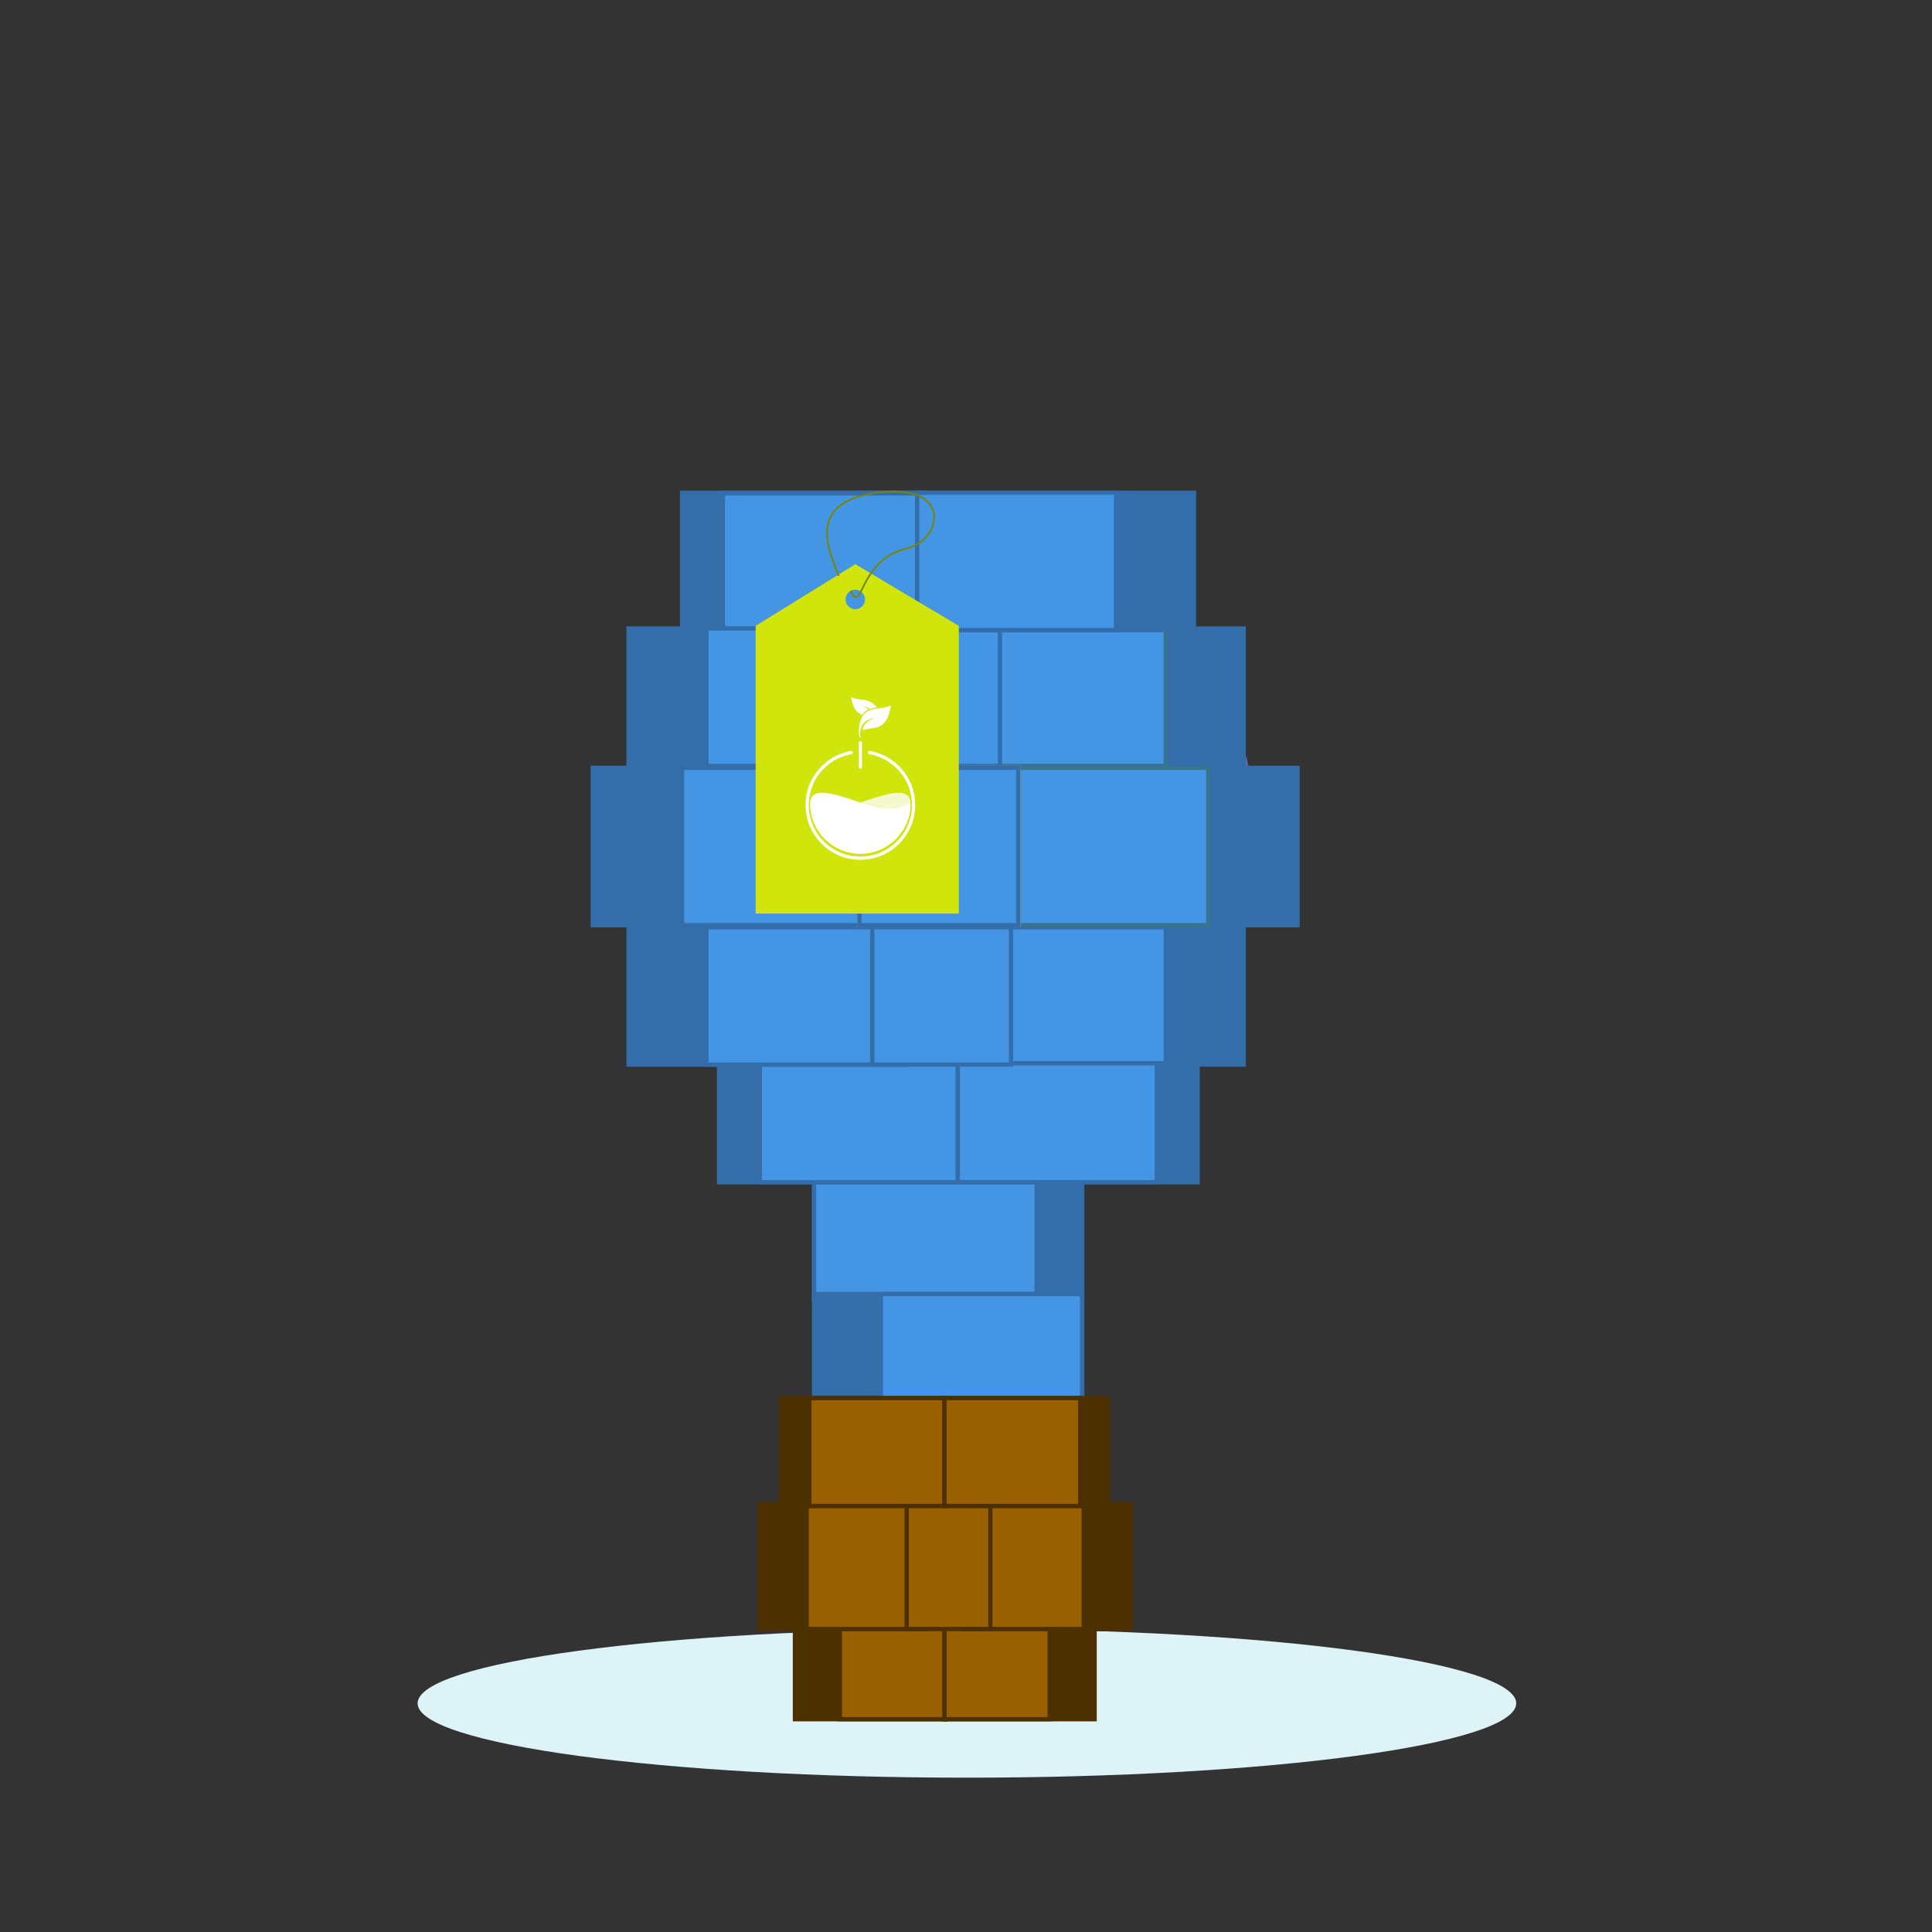 <?xml version="1.0" encoding="UTF-8" standalone="no"?><!-- Generator: Gravit.io --><svg xmlns="http://www.w3.org/2000/svg" xmlns:xlink="http://www.w3.org/1999/xlink" style="isolation:isolate" viewBox="0 0 600 600" width="600pt" height="600pt"><rect x="0" y="0" width="600" height="600" fill="#333333" stroke="none"/><defs><clipPath id="_clipPath_QlhQONmBJKr8RczPfuKHlnU9fPhlBUNI"><rect width="600" height="600"/></clipPath></defs><g clip-path="url(#_clipPath_QlhQONmBJKr8RczPfuKHlnU9fPhlBUNI)"><path d=" M 300.287 552.073 C 206.071 552.073 129.695 541.736 129.695 528.984 C 129.695 516.231 206.071 505.895 300.287 505.895 C 394.5 505.895 470.879 516.231 470.879 528.984 C 470.879 541.736 394.5 552.073 300.287 552.073" fill="rgb(221,243,246)"/><path d=" M 324.375 242.405 L 388.583 242.405 L 387.085 235.043 L 322.877 235.043 L 324.375 242.405 Z " fill="rgb(108,98,183)"/><path d=" M 348.76 189.032 L 284.552 189.032 L 286.045 181.668 L 350.252 181.668 L 348.76 189.032 Z " fill="rgb(135,129,200)"/><path d=" M 337.913 242.405 L 273.705 242.405 L 275.203 235.043 L 339.411 235.043 L 337.913 242.405 Z " fill="rgb(135,129,200)"/><path d=" M 327.069 295.781 L 262.863 295.781 L 264.36 288.42 L 328.564 288.42 L 327.069 295.781 Z " fill="rgb(135,129,200)"/><path d=" M 316.228 349.157 L 252.019 349.157 L 253.516 341.797 L 317.728 341.797 L 316.228 349.157 Z " fill="rgb(135,129,200)"/><path d=" M 336.075 383.447 L 336.075 403.688 L 252.823 403.688 L 252.823 366.725 L 336.075 366.725 L 336.075 383.447 Z " fill="rgb(51,110,170)"/><path d=" M 253.489 403.021 L 335.408 403.021 L 335.408 367.392 L 253.489 367.392 L 253.489 403.021 Z  M 336.741 404.355 L 252.156 404.355 L 252.156 366.059 L 336.741 366.059 L 336.741 404.355 Z " fill="rgb(51,110,170)"/><path d=" M 321.921 403.688 L 252.823 403.688 L 252.823 366.725 L 321.921 366.725 L 321.921 403.688 Z " fill="rgb(69,149,229)"/><path d=" M 253.489 403.021 L 321.255 403.021 L 321.255 367.392 L 253.489 367.392 L 253.489 403.021 Z  M 322.588 404.355 L 252.156 404.355 L 252.156 366.059 L 322.588 366.059 L 322.588 404.355 Z " fill="rgb(51,110,170)"/><path d=" M 223.311 367.148 L 297.775 367.148 L 297.775 330.187 L 223.311 330.187 L 223.311 367.148 Z " fill="rgb(51,110,170)"/><path d=" M 223.977 366.481 L 297.108 366.481 L 297.108 330.853 L 223.977 330.853 L 223.977 366.481 Z  M 298.441 367.815 L 222.644 367.815 L 222.644 329.52 L 298.441 329.52 L 298.441 367.815 Z " fill="rgb(51,110,170)"/><path d=" M 235.971 367.148 L 297.775 367.148 L 297.775 330.187 L 235.971 330.187 L 235.971 367.148 Z " fill="rgb(69,149,229)"/><path d=" M 236.637 366.481 L 297.108 366.481 L 297.108 330.853 L 236.637 330.853 L 236.637 366.481 Z  M 298.441 367.815 L 235.304 367.815 L 235.304 329.52 L 298.441 329.52 L 298.441 367.815 Z " fill="rgb(51,110,170)"/><path d=" M 195.204 330.609 L 281.165 330.609 L 281.165 287.94 L 195.204 287.94 L 195.204 330.609 Z " fill="rgb(51,110,170)"/><path d=" M 195.871 329.943 L 280.499 329.943 L 280.499 288.607 L 195.871 288.607 L 195.871 329.943 Z  M 281.832 331.276 L 194.537 331.276 L 194.537 287.273 L 281.832 287.273 L 281.832 331.276 Z " fill="rgb(51,110,170)"/><path d=" M 219.397 330.609 L 281.165 330.609 L 281.165 287.94 L 219.397 287.94 L 219.397 330.609 Z " fill="rgb(69,149,229)"/><path d=" M 220.064 329.943 L 280.499 329.943 L 280.499 288.607 L 220.064 288.607 L 220.064 329.943 Z  M 281.832 331.276 L 218.731 331.276 L 218.731 287.273 L 281.832 287.273 L 281.832 331.276 Z " fill="rgb(51,110,170)"/><path d=" M 386.247 330.609 L 300.287 330.609 L 300.287 287.94 L 386.247 287.94 L 386.247 330.609" fill="rgb(51,110,170)"/><path d=" M 300.953 329.943 L 385.58 329.943 L 385.58 288.607 L 300.953 288.607 L 300.953 329.943 Z  M 386.913 331.276 L 299.62 331.276 L 299.62 287.273 L 386.913 287.273 L 386.913 331.276 Z " fill="rgb(51,110,170)"/><path d=" M 362.053 330.609 L 300.287 330.609 L 300.287 287.94 L 362.053 287.94 L 362.053 330.609 Z " fill="rgb(69,149,229)"/><path d=" M 300.953 329.943 L 361.387 329.943 L 361.387 288.607 L 300.953 288.607 L 300.953 329.943 Z  M 362.72 331.276 L 299.62 331.276 L 299.62 287.273 L 362.72 287.273 L 362.72 331.276 Z " fill="rgb(51,110,170)"/><path d=" M 371.939 367.148 L 297.475 367.148 L 297.475 330.187 L 371.939 330.187 L 371.939 367.148 Z " fill="rgb(51,110,170)"/><path d=" M 298.141 366.481 L 371.272 366.481 L 371.272 330.853 L 298.141 330.853 L 298.141 366.481 Z  M 372.605 367.815 L 296.808 367.815 L 296.808 329.52 L 372.605 329.52 L 372.605 367.815 Z " fill="rgb(51,110,170)"/><path d=" M 359.277 367.148 L 297.475 367.148 L 297.475 330.187 L 359.277 330.187 L 359.277 367.148 Z " fill="rgb(69,149,229)"/><path d=" M 298.141 366.481 L 358.611 366.481 L 358.611 330.853 L 298.141 330.853 L 298.141 366.481 Z  M 359.944 367.815 L 296.808 367.815 L 296.808 329.52 L 359.944 329.52 L 359.944 367.815 Z " fill="rgb(51,110,170)"/><path d=" M 211.825 195.597 L 286.289 195.597 L 286.289 153.126 L 211.825 153.126 L 211.825 195.597 Z " fill="rgb(51,110,170)"/><path d=" M 285.623 194.831 L 212.492 194.831 L 212.492 153.892 L 285.623 153.892 L 285.623 194.831 Z  M 211.159 196.363 L 286.956 196.363 L 286.956 152.36 L 211.159 152.36 L 211.159 196.363 Z " fill="rgb(51,110,170)"/><path d=" M 224.487 195.597 L 286.289 195.597 L 286.289 153.126 L 224.487 153.126 L 224.487 195.597 Z " fill="rgb(69,149,229)"/><path d=" M 285.623 194.831 L 225.153 194.831 L 225.153 153.892 L 285.623 153.892 L 285.623 194.831 Z  M 223.82 196.363 L 286.956 196.363 L 286.956 152.36 L 223.82 152.36 L 223.82 196.363 Z " fill="rgb(51,110,170)"/><path d=" M 270.901 330.609 L 313.981 330.609 L 313.981 287.94 L 270.901 287.94 L 270.901 330.609" fill="rgb(69,149,229)"/><path d=" M 271.568 329.943 L 313.315 329.943 L 313.315 288.607 L 271.568 288.607 L 271.568 329.943 Z  M 314.648 331.276 L 270.235 331.276 L 270.235 287.273 L 314.648 287.273 L 314.648 331.276 Z " fill="rgb(51,110,170)"/><path d=" M 246.88 533.917 L 293.503 533.917 L 293.503 500.416 L 246.88 500.416 L 246.88 533.917 Z " fill="rgb(77,48,0)"/><path d=" M 247.547 533.251 L 292.836 533.251 L 292.836 501.083 L 247.547 501.083 L 247.547 533.251 Z  M 294.169 534.584 L 246.213 534.584 L 246.213 499.749 L 294.169 499.749 L 294.169 534.584 Z " fill="rgb(77,48,0)"/><path d=" M 260.827 533.917 L 293.488 533.917 L 293.488 500.416 L 260.827 500.416 L 260.827 533.917 Z " fill="rgb(153,96,0)"/><path d=" M 261.493 533.251 L 292.821 533.251 L 292.821 501.083 L 261.493 501.083 L 261.493 533.251 Z  M 294.155 534.584 L 260.16 534.584 L 260.16 499.749 L 294.155 499.749 L 294.155 534.584 Z " fill="rgb(77,48,0)"/><path d=" M 339.939 533.917 L 293.315 533.917 L 293.315 500.416 L 339.939 500.416 L 339.939 533.917 Z " fill="rgb(77,48,0)"/><path d=" M 293.981 533.251 L 339.272 533.251 L 339.272 501.083 L 293.981 501.083 L 293.981 533.251 Z  M 340.605 534.584 L 292.648 534.584 L 292.648 499.749 L 340.605 499.749 L 340.605 534.584 Z " fill="rgb(77,48,0)"/><path d=" M 325.989 533.917 L 293.329 533.917 L 293.329 500.416 L 325.989 500.416 L 325.989 533.917 Z " fill="rgb(153,96,0)"/><path d=" M 293.996 533.251 L 325.323 533.251 L 325.323 501.083 L 293.996 501.083 L 293.996 533.251 Z  M 326.656 534.584 L 292.663 534.584 L 292.663 499.749 L 326.656 499.749 L 326.656 534.584 Z " fill="rgb(77,48,0)"/><path d=" M 235.927 505.895 L 287.769 505.895 L 287.769 467.221 L 235.927 467.221 L 235.927 505.895 Z " fill="rgb(77,48,0)"/><path d=" M 236.593 505.228 L 287.103 505.228 L 287.103 467.888 L 236.593 467.888 L 236.593 505.228 Z  M 288.436 506.561 L 235.26 506.561 L 235.26 466.555 L 288.436 466.555 L 288.436 506.561 Z " fill="rgb(77,48,0)"/><path d=" M 250.517 505.895 L 287.769 505.895 L 287.769 467.221 L 250.517 467.221 L 250.517 505.895 Z " fill="rgb(153,96,0)"/><path d=" M 251.184 505.228 L 287.103 505.228 L 287.103 467.888 L 251.184 467.888 L 251.184 505.228 Z  M 288.436 506.561 L 249.851 506.561 L 249.851 466.555 L 288.436 466.555 L 288.436 506.561 Z " fill="rgb(77,48,0)"/><path d=" M 351.148 505.895 L 299.303 505.895 L 299.303 467.221 L 351.148 467.221 L 351.148 505.895 Z " fill="rgb(77,48,0)"/><path d=" M 299.969 505.228 L 350.481 505.228 L 350.481 467.888 L 299.969 467.888 L 299.969 505.228 Z  M 351.815 506.561 L 298.636 506.561 L 298.636 466.555 L 351.815 466.555 L 351.815 506.561 Z " fill="rgb(77,48,0)"/><path d=" M 336.556 505.895 L 299.303 505.895 L 299.303 467.221 L 336.556 467.221 L 336.556 505.895 Z " fill="rgb(153,96,0)"/><path d=" M 299.969 505.228 L 335.889 505.228 L 335.889 467.888 L 299.969 467.888 L 299.969 505.228 Z  M 337.223 506.561 L 298.636 506.561 L 298.636 466.555 L 337.223 466.555 L 337.223 506.561 Z " fill="rgb(77,48,0)"/><path d=" M 281.58 505.895 L 307.561 505.895 L 307.561 467.221 L 281.58 467.221 L 281.58 505.895 Z " fill="rgb(153,96,0)"/><path d=" M 282.247 505.228 L 306.895 505.228 L 306.895 467.888 L 282.247 467.888 L 282.247 505.228 Z  M 308.228 506.561 L 280.913 506.561 L 280.913 466.555 L 308.228 466.555 L 308.228 506.561 Z " fill="rgb(77,48,0)"/><path d=" M 386.247 237.856 L 300.287 237.856 L 300.287 195.187 L 386.247 195.187 L 386.247 237.856" fill="rgb(51,110,170)"/><path d=" M 300.953 237.189 L 385.58 237.189 L 385.58 195.853 L 300.953 195.853 L 300.953 237.189 Z  M 386.913 238.523 L 299.62 238.523 L 299.62 194.52 L 386.913 194.52 L 386.913 238.523 Z " fill="rgb(51,110,170)"/><path d=" M 362.053 237.856 L 300.287 237.856 L 300.287 195.187 L 362.053 195.187 L 362.053 237.856 Z " fill="rgb(69,149,229)"/><path d=" M 300.953 237.189 L 361.387 237.189 L 361.387 195.853 L 300.953 195.853 L 300.953 237.189 Z  M 362.72 238.523 L 299.62 238.523 L 299.62 194.52 L 362.72 194.52 L 362.72 238.523 Z " fill="rgb(57,116,142)"/><path d=" M 195.204 237.856 L 281.165 237.856 L 281.165 195.187 L 195.204 195.187 L 195.204 237.856 Z " fill="rgb(51,110,170)"/><path d=" M 195.871 237.189 L 280.499 237.189 L 280.499 195.853 L 195.871 195.853 L 195.871 237.189 Z  M 281.832 238.523 L 194.537 238.523 L 194.537 194.52 L 281.832 194.52 L 281.832 238.523 Z " fill="rgb(51,110,170)"/><path d=" M 219.397 237.856 L 281.165 237.856 L 281.165 195.187 L 219.397 195.187 L 219.397 237.856 Z " fill="rgb(69,149,229)"/><path d=" M 220.064 237.189 L 280.499 237.189 L 280.499 195.853 L 220.064 195.853 L 220.064 237.189 Z  M 281.832 238.523 L 218.731 238.523 L 218.731 194.52 L 281.832 194.52 L 281.832 238.523 Z " fill="rgb(51,110,170)"/><path d=" M 310.548 237.856 L 267.469 237.856 L 267.469 195.187 L 310.548 195.187 L 310.548 237.856 Z " fill="rgb(69,149,229)"/><path d=" M 268.136 237.189 L 309.881 237.189 L 309.881 195.853 L 268.136 195.853 L 268.136 237.189 Z  M 311.215 238.523 L 266.803 238.523 L 266.803 194.52 L 311.215 194.52 L 311.215 238.523 Z " fill="rgb(51,110,170)"/><path d=" M 370.788 195.696 L 284.828 195.696 L 284.828 153.027 L 370.788 153.027 L 370.788 195.696 Z " fill="rgb(51,110,170)"/><path d=" M 285.495 195.029 L 370.121 195.029 L 370.121 153.693 L 285.495 153.693 L 285.495 195.029 Z  M 371.455 196.363 L 284.161 196.363 L 284.161 152.36 L 371.455 152.36 L 371.455 196.363 Z " fill="rgb(51,110,170)"/><path d=" M 346.596 195.696 L 284.828 195.696 L 284.828 153.027 L 346.596 153.027 L 346.596 195.696 Z " fill="rgb(69,149,229)"/><path d=" M 285.495 195.029 L 345.929 195.029 L 345.929 153.693 L 285.495 153.693 L 285.495 195.029 Z  M 347.263 196.363 L 284.161 196.363 L 284.161 152.36 L 347.263 152.36 L 347.263 196.363 Z " fill="rgb(51,110,170)"/><path d=" M 402.963 287.337 L 304.489 287.337 L 304.489 238.459 L 402.963 238.459 L 402.963 287.337" fill="rgb(51,110,170)"/><path d=" M 305.156 286.671 L 402.296 286.671 L 402.296 239.125 L 305.156 239.125 L 305.156 286.671 Z  M 403.629 288.004 L 303.823 288.004 L 303.823 237.792 L 403.629 237.792 L 403.629 288.004 Z " fill="rgb(51,110,170)"/><path d=" M 375.247 287.337 L 304.489 287.337 L 304.489 238.459 L 375.247 238.459 L 375.247 287.337 Z " fill="rgb(69,149,229)"/><path d=" M 305.156 286.671 L 374.58 286.671 L 374.58 239.125 L 305.156 239.125 L 305.156 286.671 Z  M 375.913 288.004 L 303.823 288.004 L 303.823 237.792 L 375.913 237.792 L 375.913 288.004 Z " fill="rgb(57,116,142)"/><path d=" M 184.111 287.337 L 282.584 287.337 L 282.584 238.459 L 184.111 238.459 L 184.111 287.337 Z " fill="rgb(51,110,170)"/><path d=" M 184.777 286.671 L 281.917 286.671 L 281.917 239.125 L 184.777 239.125 L 184.777 286.671 Z  M 283.251 288.004 L 183.444 288.004 L 183.444 237.792 L 283.251 237.792 L 283.251 288.004 Z " fill="rgb(51,110,170)"/><path d=" M 211.825 287.337 L 282.584 287.337 L 282.584 238.459 L 211.825 238.459 L 211.825 287.337 Z " fill="rgb(69,149,229)"/><path d=" M 212.492 286.671 L 281.917 286.671 L 281.917 239.125 L 212.492 239.125 L 212.492 286.671 Z  M 283.251 288.004 L 211.159 288.004 L 211.159 237.792 L 283.251 237.792 L 283.251 288.004 Z " fill="rgb(51,110,170)"/><path d=" M 316.244 287.337 L 266.895 287.337 L 266.895 238.459 L 316.244 238.459 L 316.244 287.337 Z " fill="rgb(251,200,68)"/><path d=" M 267.561 286.671 L 315.577 286.671 L 315.577 239.125 L 267.561 239.125 L 267.561 286.671 Z  M 316.911 288.004 L 266.228 288.004 L 266.228 237.792 L 316.911 237.792 L 316.911 288.004 Z " fill="rgb(219,178,77)"/><path d=" M 316.244 287.337 L 266.895 287.337 L 266.895 238.459 L 316.244 238.459 L 316.244 287.337 Z " fill="rgb(69,149,229)"/><path d=" M 267.561 286.671 L 315.577 286.671 L 315.577 239.125 L 267.561 239.125 L 267.561 286.671 Z  M 316.911 288.004 L 266.228 288.004 L 266.228 237.792 L 316.911 237.792 L 316.911 288.004 Z " fill="rgb(51,110,170)"/><path d=" M 252.823 438.82 L 336.075 438.82 L 336.075 401.86 L 252.823 401.86 L 252.823 438.82 Z " fill="rgb(51,110,170)"/><path d=" M 253.489 438.153 L 335.408 438.153 L 335.408 402.527 L 253.489 402.527 L 253.489 438.153 Z  M 336.741 439.487 L 252.156 439.487 L 252.156 401.193 L 336.741 401.193 L 336.741 439.487 Z " fill="rgb(51,110,170)"/><path d=" M 273.581 438.82 L 336.075 438.82 L 336.075 401.86 L 273.581 401.86 L 273.581 438.82 Z " fill="rgb(69,149,229)"/><path d=" M 274.248 438.153 L 335.408 438.153 L 335.408 402.527 L 274.248 402.527 L 274.248 438.153 Z  M 336.741 439.487 L 272.915 439.487 L 272.915 401.193 L 336.741 401.193 L 336.741 439.487 Z " fill="rgb(51,110,170)"/><path d=" M 242.697 467.683 L 293.511 467.683 L 293.511 434.183 L 242.697 434.183 L 242.697 467.683 Z " fill="rgb(77,48,0)"/><path d=" M 243.364 467.016 L 292.844 467.016 L 292.844 434.849 L 243.364 434.849 L 243.364 467.016 Z  M 294.177 468.349 L 242.031 468.349 L 242.031 433.516 L 294.177 433.516 L 294.177 468.349 Z " fill="rgb(77,48,0)"/><path d=" M 251.336 467.683 L 293.511 467.683 L 293.511 434.183 L 251.336 434.183 L 251.336 467.683 Z " fill="rgb(153,96,0)"/><path d=" M 252.003 467.016 L 292.844 467.016 L 292.844 434.849 L 252.003 434.849 L 252.003 467.016 Z  M 294.177 468.349 L 250.669 468.349 L 250.669 433.516 L 294.177 433.516 L 294.177 468.349 Z " fill="rgb(77,48,0)"/><path d=" M 344.119 467.683 L 293.307 467.683 L 293.307 434.183 L 344.119 434.183 L 344.119 467.683 Z " fill="rgb(77,48,0)"/><path d=" M 293.973 467.016 L 343.452 467.016 L 343.452 434.849 L 293.973 434.849 L 293.973 467.016 Z  M 344.785 468.349 L 292.64 468.349 L 292.64 433.516 L 344.785 433.516 L 344.785 468.349 Z " fill="rgb(77,48,0)"/><path d=" M 335.481 467.683 L 293.307 467.683 L 293.307 434.183 L 335.481 434.183 L 335.481 467.683 Z " fill="rgb(153,96,0)"/><path d=" M 293.973 467.016 L 334.815 467.016 L 334.815 434.849 L 293.973 434.849 L 293.973 467.016 Z  M 336.148 468.349 L 292.64 468.349 L 292.64 433.516 L 336.148 433.516 L 336.148 468.349 Z " fill="rgb(77,48,0)"/><path d=" M 265.623 189.185 C 263.951 189.185 262.589 187.828 262.589 186.156 C 262.589 185.343 262.91 184.605 263.43 184.061 C 263.983 183.483 264.762 183.123 265.623 183.123 C 267.294 183.123 268.656 184.479 268.656 186.156 C 268.656 187.828 267.294 189.185 265.623 189.185 Z  M 265.633 175.213 L 234.668 194.375 L 234.668 283.726 L 297.775 283.726 L 297.775 194.375 L 265.633 175.213 Z " fill="rgb(207,229,11)"/><path d=" M 264.066 183.467 C 264.069 183.478 264.162 183.988 264.4 184.519 C 264.52 184.785 264.675 185.057 264.888 185.278 C 265.099 185.496 265.388 185.667 265.735 185.666 C 265.986 185.666 266.25 185.578 266.517 185.402 C 266.783 185.22 266.986 184.912 267.227 184.493 C 267.642 183.76 268.128 182.675 268.785 181.414 C 269.769 179.525 271.13 177.248 273.152 175.238 C 275.176 173.228 277.856 171.484 281.502 170.648 C 286.794 169.431 290.377 164.946 290.384 160.671 C 290.387 158.513 289.451 156.409 287.372 154.874 C 285.295 153.337 282.099 152.361 277.564 152.36 C 276.09 152.36 274.473 152.463 272.706 152.685 C 266.394 153.479 262.363 155.223 259.899 157.525 C 257.434 159.827 256.573 162.682 256.576 165.583 C 256.579 170.535 259.035 175.682 260.244 178.914 L 260.727 178.733 C 259.501 175.471 257.088 170.37 257.092 165.583 C 257.095 162.777 257.905 160.1 260.252 157.902 C 262.6 155.705 266.521 153.982 272.771 153.197 C 274.519 152.978 276.114 152.876 277.564 152.876 C 282.026 152.876 285.112 153.841 287.065 155.289 C 289.019 156.738 289.865 158.66 289.868 160.671 C 289.876 164.656 286.46 168.988 281.387 170.145 C 275.675 171.452 272.234 174.956 270.048 178.236 C 268.954 179.876 268.169 181.464 267.564 182.697 C 267.261 183.313 267.003 183.842 266.779 184.238 C 266.558 184.635 266.352 184.899 266.234 184.971 C 266.027 185.106 265.864 185.15 265.735 185.15 C 265.559 185.149 265.41 185.072 265.258 184.917 C 265.031 184.688 264.848 184.296 264.736 183.965 C 264.679 183.799 264.638 183.649 264.611 183.541 C 264.598 183.487 264.588 183.444 264.582 183.415 L 264.574 183.372 L 264.066 183.467" fill="rgb(119,132,4)"/><g><g><path d=" M 270 233.707 C 277.788 235.04 283.722 241.83 283.722 249.995 C 283.722 259.116 276.317 266.521 267.196 266.521 C 258.075 266.521 250.669 259.116 250.669 249.995 C 250.669 241.85 256.575 235.073 264.334 233.716" fill="none" vector-effect="non-scaling-stroke" stroke-width="1" stroke="rgb(255,255,255)" stroke-linejoin="miter" stroke-linecap="round" stroke-miterlimit="3"/><path d=" M 273.334 250.953 C 280.677 252.21 282.639 248.34 282.778 249.543 C 282.778 258.143 275.796 265.125 267.196 265.125 C 258.596 265.125 251.614 258.143 251.614 249.543 C 251.614 241.863 265.961 249.693 273.334 250.953" fill="rgb(255,255,255)"/><path d=" M 261.057 250.953 C 253.715 252.21 251.752 248.34 251.614 249.543 C 251.614 258.143 258.596 265.125 267.196 265.125 C 275.796 265.125 282.778 258.143 282.778 249.543 C 282.778 241.863 268.431 249.693 261.057 250.953" fill="rgb(255,255,255)" fill-opacity="0.8"/><line x1="267.196" y1="230.635" x2="267.196" y2="238.19" vector-effect="non-scaling-stroke" stroke-width="1" stroke="rgb(255,255,255)" stroke-linejoin="miter" stroke-linecap="round" stroke-miterlimit="3"/></g><g><path d=" M 265.049 219.266 C 265.506 220.328 266.276 221.377 267.354 221.83 C 267.477 221.881 267.617 221.92 267.76 221.952 C 268.047 221.523 268.377 221.176 268.763 220.892 C 269.095 220.648 269.442 220.457 269.8 220.307 C 269.697 220.235 269.589 220.17 269.477 220.111 C 269.028 219.876 268.542 219.67 268.069 219.448 C 268.514 219.569 269.024 219.614 269.45 219.769 C 269.715 219.866 269.96 220.001 270.188 220.161 C 270.869 219.929 271.58 219.817 272.29 219.733 C 271.715 218.776 270.487 218.009 269.561 217.661 C 268.595 217.299 267.5 217.254 266.425 217.142 C 265.766 217.074 265.049 216.828 264.525 216.541 C 264.406 216.476 264.279 216.585 264.32 216.717 C 264.578 217.541 264.708 218.474 265.049 219.266 Z " fill="rgb(255,255,255)"/><path d=" M 276.43 219.141 C 275.217 219.799 273.826 219.88 272.464 220.037 C 271.799 220.113 271.14 220.208 270.513 220.398 C 270.377 220.439 270.241 220.485 270.108 220.536 C 269.712 220.688 269.33 220.886 268.97 221.152 C 268.631 221.4 268.354 221.695 268.121 222.02 C 267.749 222.537 267.49 223.133 267.277 223.753 C 266.889 224.877 266.711 226.071 266.746 227.26 C 266.76 227.742 266.767 228.243 266.887 228.713 C 266.913 228.817 266.939 228.949 267.02 229.026 C 267.125 229.127 267.313 229.023 267.271 228.876 C 266.966 227.836 267.156 226.621 267.577 225.628 C 268.062 224.486 268.998 223.806 270.141 223.392 C 270.445 223.282 270.755 223.186 271.07 223.095 C 271.077 223.092 271.083 223.092 271.09 223.092 C 271.152 223.092 271.179 223.185 271.114 223.214 C 270.742 223.382 270.373 223.551 270.022 223.735 C 268.302 224.632 267.551 226.721 268.195 226.721 C 268.248 226.721 268.309 226.707 268.38 226.678 C 269.375 226.266 270.556 226.262 271.65 226.06 C 272.034 225.989 272.409 225.893 272.76 225.747 C 274.155 225.165 275.152 224.027 275.745 222.658 C 276.187 221.636 276.359 220.43 276.694 219.369 C 276.737 219.233 276.641 219.116 276.523 219.116 C 276.494 219.115 276.462 219.123 276.43 219.141 Z " fill="rgb(255,255,255)"/></g></g></g></svg>